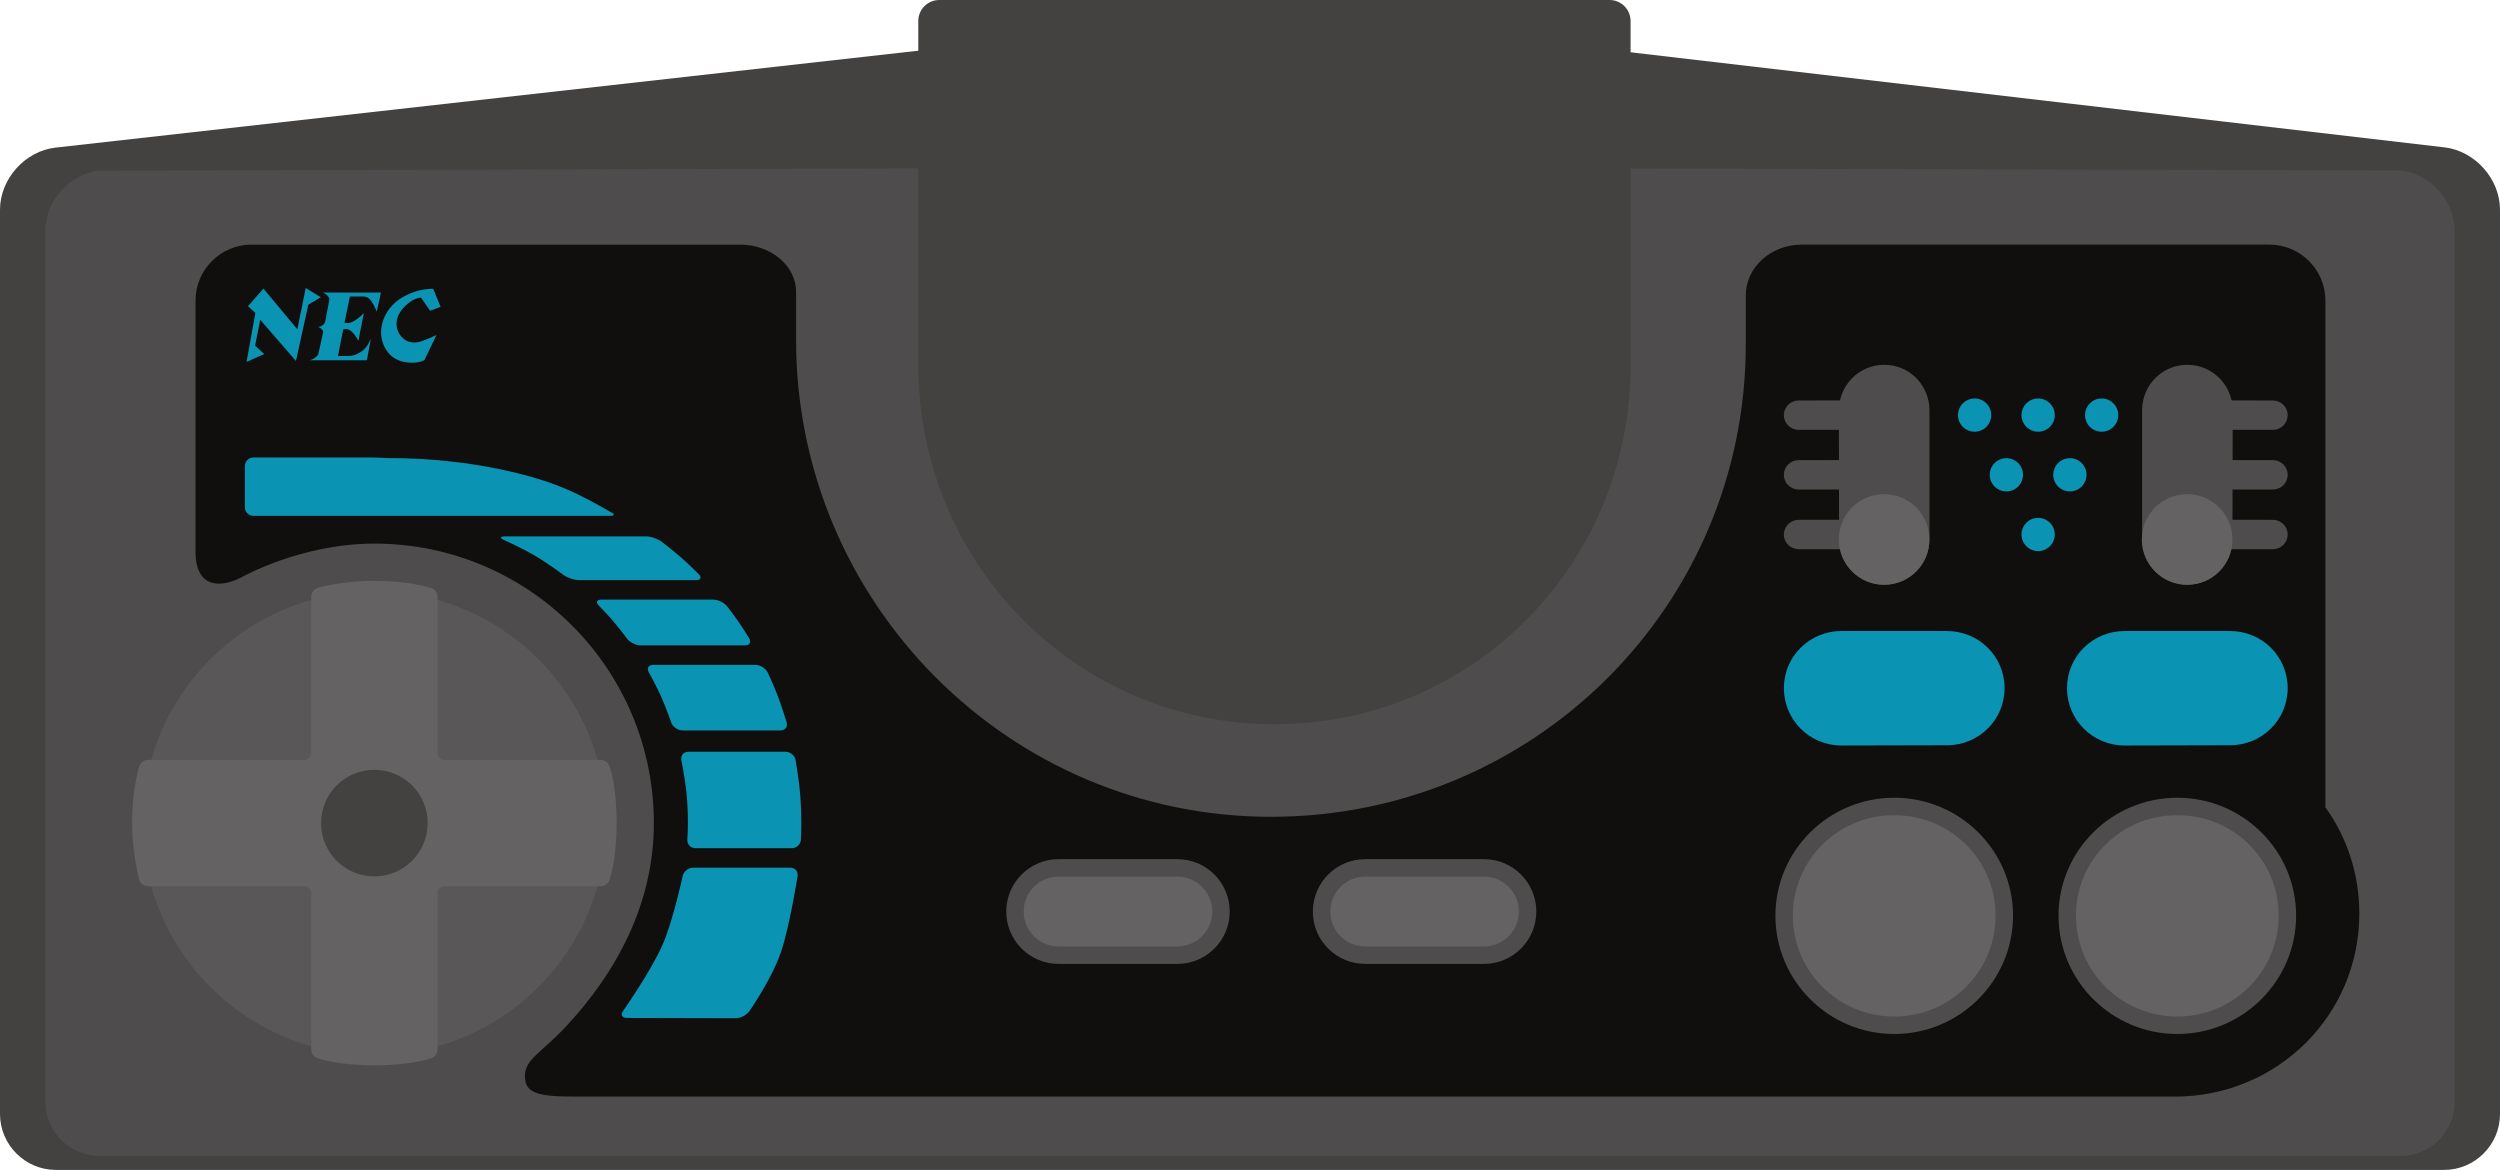 <?xml version="1.0" encoding="UTF-8" standalone="no"?>
<svg
   xmlns:dc="http://purl.org/dc/elements/1.1/"
   xmlns:cc="http://creativecommons.org/ns#"
   xmlns:rdf="http://www.w3.org/1999/02/22-rdf-syntax-ns#"
   xmlns:svg="http://www.w3.org/2000/svg"
   xmlns="http://www.w3.org/2000/svg"
   viewBox="0 0 413.152 193.341"
   height="193.341"
   width="413.152"
   xml:space="preserve"
   version="1.1"
   id="svg2"><defs
     id="defs6"><clipPath
       id="clipPath16"
       clipPathUnits="userSpaceOnUse"><path
         id="path18"
         d="m 0,154.673 330.522,0 L 330.522,0 0,0 0,154.673 Z" /></clipPath></defs><g
     transform="matrix(1.25,0,0,-1.25,0,193.341)"
     id="g10"><g
       id="g12"><g
         clip-path="url(#clipPath16)"
         id="g14"><g
           transform="translate(330.522,7.386)"
           id="g20"><path
             id="path22"
             style="fill:#444141;fill-opacity:1;fill-rule:nonzero;stroke:none"
             d="m 0,0 c 0,-4.062 -3.324,-7.386 -7.387,-7.386 l -315.75,0 c -4.062,0 -7.385,3.324 -7.385,7.386 l 0,119.56 c 0,4.063 3.302,7.757 7.34,8.211 l 153.811,17.277 c 4.039,0.453 10.642,0.439 14.678,-0.032 L -7.338,127.803 C -3.303,127.333 0,123.623 0,119.56 L 0,0 Z" /></g><g
           transform="translate(324.519,8.976)"
           id="g24"><path
             id="path26"
             style="fill:#4f4c4d;fill-opacity:1;fill-rule:nonzero;stroke:none"
             d="m 0,0 c 0,-3.915 -3.201,-7.118 -7.117,-7.118 l -304.283,0 c -3.914,0 -7.118,3.203 -7.118,7.118 l 0,115.22 c 0,3.914 3.183,7.474 7.073,7.91 l 148.226,0.419 c 3.893,0.436 10.256,0.422 14.145,-0.032 L -7.068,123.161 C -3.18,122.708 0,119.134 0,115.22 L 0,0 Z" /></g><g
           transform="translate(80.155,45.853)"
           id="g28"><path
             id="path30"
             style="fill:#5a5758;fill-opacity:1;fill-rule:nonzero;stroke:none"
             d="m 0,0 c 0,-16.933 -13.727,-30.658 -30.66,-30.658 -16.934,0 -30.66,13.725 -30.66,30.658 0,16.934 13.726,30.659 30.66,30.659 C -13.727,30.659 0,16.934 0,0" /></g><g
           transform="translate(90.939,9.693)"
           id="g32"><path
             id="path34"
             style="fill:#110f0d;fill-opacity:1;fill-rule:nonzero;stroke:none"
             d="m 0,0 -14.772,0 c -5.061,0 -6.768,0.422 -6.768,2.722 0,2.217 2.144,3.042 5.385,6.501 6.734,7.184 11.663,16.313 11.663,26.937 0,20.408 -16.544,36.951 -36.952,36.951 -9.716,0 -17.518,-4.431 -17.518,-4.431 -3.533,-1.823 -6.127,-0.803 -6.127,3.26 l 0,33.31 c 0,4.063 3.324,7.387 7.387,7.387 l 64.627,0 c 4.062,0 7.386,-2.805 7.386,-6.233 l 0,-6.386 c 0,-34.671 28.108,-63.026 62.78,-63.026 34.672,0 62.779,27.801 62.779,62.473 l 0,6.478 c 0,3.681 3.324,6.694 7.387,6.694 l 61.859,0 c 4.061,0 7.385,-3.324 7.385,-7.387 l 0,-67.002 c 2.822,-3.945 4.482,-8.779 4.482,-14.033 C 220.983,10.721 210.095,0 196.602,0 L 0,0" /></g><g
           transform="translate(287.86,44.589)"
           id="g36"><path
             id="path38"
             style="fill:#4f4c4d;fill-opacity:1;fill-rule:nonzero;stroke:none"
             d="m 0,0 c -6.115,0 -11.09,-4.922 -11.09,-10.972 0,-6.082 4.975,-11.03 11.09,-11.03 6.115,0 11.09,4.948 11.09,11.03 C 11.09,-4.922 6.115,0 0,0 m 0,-26.618 c -8.66,0 -15.706,7.018 -15.706,15.646 0,8.596 7.046,15.588 15.706,15.588 8.66,0 15.706,-6.992 15.706,-15.588 C 15.706,-19.6 8.66,-26.618 0,-26.618" /></g><g
           transform="translate(287.86,20.279)"
           id="g40"><path
             id="path42"
             style="fill:#656263;fill-opacity:1;fill-rule:nonzero;stroke:none"
             d="m 0,0 c 7.4,0 13.398,5.939 13.398,13.338 0,7.4 -5.998,13.28 -13.398,13.28 -7.4,0 -13.398,-5.88 -13.398,-13.28 C -13.398,5.939 -7.4,0 0,0" /></g><g
           transform="translate(196.189,27.236)"
           id="g44"><path
             id="path46"
             style="fill:#4f4c4d;fill-opacity:1;fill-rule:nonzero;stroke:none"
             d="m 0,0 -15.695,0 c -3.825,0 -6.924,3.1 -6.924,6.924 0,3.825 3.099,6.925 6.924,6.925 l 15.695,0 c 3.824,0 6.925,-3.1 6.925,-6.925 C 6.925,3.1 3.824,0 0,0" /></g><g
           transform="translate(196.189,29.544)"
           id="g48"><path
             id="path50"
             style="fill:#656263;fill-opacity:1;fill-rule:nonzero;stroke:none"
             d="m 0,0 -15.695,0 c -2.549,0 -4.616,2.067 -4.616,4.616 0,2.55 2.067,4.616 4.616,4.616 L 0,9.232 C 2.55,9.232 4.617,7.166 4.617,4.616 4.617,2.067 2.55,0 0,0" /></g><g
           transform="translate(155.655,27.236)"
           id="g52"><path
             id="path54"
             style="fill:#4f4c4d;fill-opacity:1;fill-rule:nonzero;stroke:none"
             d="m 0,0 -15.695,0 c -3.825,0 -6.924,3.1 -6.924,6.924 0,3.825 3.099,6.925 6.924,6.925 l 15.695,0 c 3.824,0 6.924,-3.1 6.924,-6.925 C 6.924,3.1 3.824,0 0,0" /></g><g
           transform="translate(155.655,29.544)"
           id="g56"><path
             id="path58"
             style="fill:#656263;fill-opacity:1;fill-rule:nonzero;stroke:none"
             d="m 0,0 -15.695,0 c -2.549,0 -4.616,2.067 -4.616,4.616 0,2.55 2.067,4.616 4.616,4.616 L 0,9.232 C 2.549,9.232 4.616,7.166 4.616,4.616 4.616,2.067 2.549,0 0,0" /></g><g
           transform="translate(52.312,114.736)"
           id="g60"><path
             id="path62"
             style="fill:#0a93b2;fill-opacity:1;fill-rule:evenodd;stroke:none"
             d="m 0,0 c -0.563,-0.482 -1.074,-1.121 -1.412,-1.818 -0.34,-0.698 -0.512,-1.455 -0.521,-2.147 -0.007,-0.695 0.146,-1.326 0.427,-1.904 0.285,-0.58 0.695,-1.107 1.204,-1.461 0.511,-0.357 1.116,-0.543 1.672,-0.629 0.557,-0.085 1.062,-0.07 1.464,-0.014 0.4,0.057 0.695,0.153 0.965,0.302 L 5.393,-4.36 C 4.98,-4.555 4.56,-4.73 4.124,-4.91 3.689,-5.09 3.238,-5.271 2.76,-5.33 2.281,-5.387 1.776,-5.32 1.326,-5.053 0.877,-4.787 0.484,-4.32 0.281,-3.796 c -0.205,0.521 -0.217,1.101 -0.076,1.624 0.143,0.522 0.444,0.988 0.811,1.397 0.363,0.408 0.793,0.758 1.192,0.988 0.399,0.232 0.768,0.344 1.144,0.371 L 4.556,-1.148 5.941,-0.632 4.969,1.743 C 4.697,1.752 4.422,1.742 4.095,1.707 3.77,1.672 3.395,1.611 3.003,1.511 2.612,1.412 2.208,1.271 1.695,1.038 1.185,0.807 0.564,0.48 0,0 m -9.047,0.885 c 0.142,-0.16 0.318,-0.364 0.278,-0.582 L -9.32,-2.604 c -0.044,-0.226 -0.246,-0.39 -0.405,-0.504 -0.158,-0.114 -0.351,-0.144 -0.545,-0.175 0.168,-0.065 0.335,-0.131 0.448,-0.252 0.113,-0.123 0.267,-0.295 0.226,-0.479 l -0.63,-2.83 c -0.061,-0.26 -0.327,-0.424 -0.514,-0.568 -0.191,-0.141 -0.406,-0.213 -0.621,-0.285 l 7.55,0 0.533,2.832 c -0.29,-0.588 -0.581,-1.176 -1.076,-1.553 -0.497,-0.377 -1.174,-0.708 -1.893,-0.708 l -1.385,0 0.692,3.504 c 0.25,0.087 0.535,0.077 0.79,-0.048 0.255,-0.123 0.484,-0.363 0.689,-0.624 0.205,-0.261 0.385,-0.542 0.528,-0.841 l 0.724,3.686 c -0.247,-0.27 -0.523,-0.516 -0.818,-0.737 -0.298,-0.22 -0.615,-0.418 -0.912,-0.515 -0.297,-0.098 -0.575,-0.098 -0.831,-0.022 l 0.715,3.45 1.115,0.011 c 0.503,0.005 1.006,0.066 1.413,-0.267 0.408,-0.334 0.72,-1.032 1.029,-1.732 l 0.551,2.526 -7.676,0 c 0.217,-0.111 0.433,-0.22 0.576,-0.38 m -3.954,-4.476 -4.487,5.377 -2.039,-2.331 0.978,-0.894 -1.17,-6.471 2.346,1.029 -1.21,1.121 0.671,3.422 4.728,-5.449 1.633,7.432 1.653,1 -1.998,1.214 -1.105,-5.45 z" /></g><g
           transform="translate(257.401,56.143)"
           id="g64"><path
             id="path66"
             style="fill:#0a93b2;fill-opacity:1;fill-rule:nonzero;stroke:none"
             d="m 0,0 c 4.209,0 7.619,3.343 7.619,7.551 0,4.209 -3.41,7.553 -7.619,7.553 l -13.938,0 c -4.208,0 -7.619,-3.344 -7.619,-7.553 0,-4.208 3.411,-7.585 7.619,-7.585 L 0,0 Z" /></g><g
           transform="translate(243.142,83.386)"
           id="g68"><path
             id="path70"
             style="fill:#4f4c4d;fill-opacity:1;fill-rule:nonzero;stroke:none"
             d="m 0,0 c 0,-3.33 2.646,-6.028 5.976,-6.028 3.329,0 5.975,2.698 5.975,6.028 l 0,17.028 c 0,3.329 -2.646,6.029 -5.975,6.029 -3.33,0 -6.001,-2.7 -6.001,-6.029 L 0,0 Z" /></g><g
           transform="translate(237.802,101.728)"
           id="g72"><path
             id="path74"
             style="fill:#4f4c4d;fill-opacity:1;fill-rule:nonzero;stroke:none"
             d="m 0,0 c -1.082,0 -1.958,-0.858 -1.958,-1.94 0,-1.082 0.876,-1.942 1.958,-1.942 l 5.533,0 c 1.082,0 1.959,0.86 1.959,1.942 0,1.082 -0.877,1.949 -1.959,1.949 L 0,0 Z" /></g><g
           transform="translate(237.802,85.946)"
           id="g76"><path
             id="path78"
             style="fill:#4f4c4d;fill-opacity:1;fill-rule:nonzero;stroke:none"
             d="m 0,0 c -1.082,0 -1.958,-0.858 -1.958,-1.94 0,-1.082 0.876,-1.942 1.958,-1.942 l 5.533,0 c 1.082,0 1.959,0.86 1.959,1.942 0,1.082 -0.877,1.949 -1.959,1.949 L 0,0 Z" /></g><g
           transform="translate(237.802,93.837)"
           id="g80"><path
             id="path82"
             style="fill:#4f4c4d;fill-opacity:1;fill-rule:nonzero;stroke:none"
             d="m 0,0 c -1.082,0 -1.958,-0.859 -1.958,-1.941 0,-1.081 0.876,-1.942 1.958,-1.942 l 5.533,0 c 1.082,0 1.959,0.861 1.959,1.942 0,1.082 -0.877,1.95 -1.959,1.95 L 0,0 Z" /></g><g
           transform="translate(295.152,83.386)"
           id="g84"><path
             id="path86"
             style="fill:#4f4c4d;fill-opacity:1;fill-rule:nonzero;stroke:none"
             d="m 0,0 c 0,-3.33 -2.645,-6.028 -5.975,-6.028 -3.329,0 -5.975,2.698 -5.975,6.028 l 0,17.028 c 0,3.329 2.646,6.029 5.975,6.029 3.33,0 6.001,-2.7 6.001,-6.029 L 0,0 Z" /></g><g
           transform="translate(300.492,101.728)"
           id="g88"><path
             id="path90"
             style="fill:#4f4c4d;fill-opacity:1;fill-rule:nonzero;stroke:none"
             d="M 0,0 C 1.082,0 1.958,-0.858 1.958,-1.94 1.958,-3.022 1.082,-3.882 0,-3.882 l -5.532,0 c -1.082,0 -1.959,0.86 -1.959,1.942 0,1.082 0.877,1.949 1.959,1.949 L 0,0 Z" /></g><g
           transform="translate(300.492,85.946)"
           id="g92"><path
             id="path94"
             style="fill:#4f4c4d;fill-opacity:1;fill-rule:nonzero;stroke:none"
             d="M 0,0 C 1.082,0 1.958,-0.858 1.958,-1.94 1.958,-3.022 1.082,-3.882 0,-3.882 l -5.532,0 c -1.082,0 -1.959,0.86 -1.959,1.942 0,1.082 0.877,1.949 1.959,1.949 L 0,0 Z" /></g><g
           transform="translate(300.492,93.837)"
           id="g96"><path
             id="path98"
             style="fill:#4f4c4d;fill-opacity:1;fill-rule:nonzero;stroke:none"
             d="M 0,0 C 1.082,0 1.958,-0.859 1.958,-1.941 1.958,-3.022 1.082,-3.883 0,-3.883 l -5.532,0 c -1.082,0 -1.959,0.861 -1.959,1.942 0,1.082 0.877,1.95 1.959,1.95 L 0,0 Z" /></g><g
           transform="translate(294.831,56.143)"
           id="g100"><path
             id="path102"
             style="fill:#0a93b2;fill-opacity:1;fill-rule:nonzero;stroke:none"
             d="m 0,0 c 4.209,0 7.619,3.343 7.619,7.551 0,4.209 -3.41,7.553 -7.619,7.553 l -13.938,0 c -4.207,0 -7.619,-3.344 -7.619,-7.553 0,-4.208 3.412,-7.585 7.619,-7.585 L 0,0 Z" /></g><g
           transform="translate(250.433,44.589)"
           id="g104"><path
             id="path106"
             style="fill:#4f4c4d;fill-opacity:1;fill-rule:nonzero;stroke:none"
             d="m 0,0 c -6.115,0 -11.091,-4.922 -11.091,-10.972 0,-6.082 4.976,-11.03 11.091,-11.03 6.115,0 11.09,4.948 11.09,11.03 C 11.09,-4.922 6.115,0 0,0 m 0,-26.618 c -8.66,0 -15.707,7.018 -15.707,15.646 0,8.596 7.047,15.588 15.707,15.588 8.66,0 15.706,-6.992 15.706,-15.588 C 15.706,-19.6 8.66,-26.618 0,-26.618" /></g><g
           transform="translate(250.433,20.279)"
           id="g108"><path
             id="path110"
             style="fill:#656263;fill-opacity:1;fill-rule:nonzero;stroke:none"
             d="m 0,0 c 7.4,0 13.398,5.939 13.398,13.338 0,7.4 -5.998,13.28 -13.398,13.28 -7.398,0 -13.398,-5.88 -13.398,-13.28 C -13.398,5.939 -7.398,0 0,0" /></g><g
           transform="translate(124.177,154.673)"
           id="g112"><path
             id="path114"
             style="fill:#444141;fill-opacity:1;fill-rule:nonzero;stroke:none"
             d="m 0,0 c -1.525,0 -2.771,-1.246 -2.771,-2.77 l 0,-45.479 c 0,-26.196 20.89,-47.5 47.085,-47.5 26.198,0 47.086,21.166 47.086,47.361 l 0,45.618 C 91.4,-1.246 90.154,0 88.631,0 L 0,0 Z" /></g><g
           transform="translate(57.844,75.811)"
           id="g116"><path
             id="path118"
             style="fill:#656263;fill-opacity:1;fill-rule:nonzero;stroke:none"
             d="m 0,0 c 0,0.531 -0.426,1.052 -0.945,1.155 0,0 -2.868,0.916 -7.404,0.916 -4.34,0 -7.402,-0.914 -7.402,-0.914 C -16.271,1.052 -16.696,0.531 -16.696,0 l 0,-20.646 c 0,-0.531 -0.434,-0.964 -0.965,-0.964 l -20.646,0 c -0.531,0 -1.051,-0.425 -1.155,-0.945 0,0 -0.916,-2.899 -0.916,-7.403 0,-3.838 0.916,-7.402 0.916,-7.402 0.104,-0.52 0.624,-0.946 1.155,-0.946 l 20.646,0 c 0.531,0 0.965,-0.433 0.965,-0.965 l 0,-20.644 c 0,-0.531 0.425,-1.052 0.945,-1.156 0,0 2.526,-0.914 7.402,-0.914 4.964,0 7.404,0.915 7.404,0.915 0.519,0.103 0.945,0.624 0.945,1.155 l 0,20.644 c 0,0.532 0.435,0.965 0.964,0.965 l 20.646,0 c 0.531,0 1.051,0.426 1.155,0.946 0,0 0.916,2.494 0.916,7.402 0,5.166 -0.916,7.403 -0.916,7.403 -0.104,0.52 -0.624,0.945 -1.155,0.945 l -20.646,0 C 0.435,-21.61 0,-21.177 0,-20.646 L 0,0 Z" /></g><g
           transform="translate(56.542,45.853)"
           id="g120"><path
             id="path122"
             style="fill:#444141;fill-opacity:1;fill-rule:nonzero;stroke:none"
             d="m 0,0 c 0,-3.893 -3.154,-7.047 -7.047,-7.047 -3.892,0 -7.049,3.154 -7.049,7.047 0,3.894 3.157,7.049 7.049,7.049 C -3.154,7.049 0,3.894 0,0" /></g><g
           transform="translate(88.734,59.17)"
           id="g124"><path
             id="path126"
             style="fill:#0a93b2;fill-opacity:1;fill-rule:nonzero;stroke:none"
             d="m 0,0 c 0.203,-0.587 0.878,-1.068 1.5,-1.068 l 12.956,0 c 0.621,0 0.984,0.487 0.805,1.083 0,0 -0.651,2.17 -1.272,3.756 -0.51,1.298 -1.222,2.811 -1.222,2.811 -0.266,0.562 -0.993,1.022 -1.614,1.022 l -13.529,0 c -0.623,0 -0.883,-0.445 -0.581,-0.988 0,0 0.985,-1.768 1.634,-3.215 C -0.675,1.954 0,0 0,0 m -6.358,-38.151 c -0.358,-0.51 -0.141,-0.927 0.48,-0.929 l 14.425,-0.036 c 0.621,-10e-4 1.423,0.413 1.78,0.922 0,0 2.945,4.182 4.189,7.826 1.147,3.361 2.196,10.04 2.196,10.04 0.096,0.615 -0.334,1.117 -0.956,1.117 l -12.866,0 c -0.622,0 -1.238,-0.497 -1.369,-1.105 0,0 -1.219,-5.691 -2.571,-8.879 -1.499,-3.542 -5.308,-8.956 -5.308,-8.956 m 22.81,33.152 c -0.105,0.613 -0.699,1.114 -1.322,1.114 l -12.875,0 c -0.621,0 -1.029,-0.499 -0.906,-1.109 0,0 0.486,-2.419 0.666,-4.238 0.13,-1.311 0.197,-2.639 0.197,-3.984 0,-1.145 -0.073,-2.292 -0.073,-2.292 -0.04,-0.62 0.436,-1.128 1.057,-1.128 l 12.77,0 c 0.621,0 1.154,0.508 1.184,1.129 0,0 0.056,1.154 0.056,2.291 0,1.172 -0.045,2.344 -0.133,3.511 -0.148,1.954 -0.621,4.706 -0.621,4.706 M -1.274,23.898 c -0.495,0.378 -1.409,0.687 -2.03,0.687 l -18.702,0 c -0.622,0 -0.667,-0.211 -0.101,-0.469 0,0 2.463,-1.12 4.106,-2.086 1.641,-0.968 3.786,-2.553 3.786,-2.553 0.5,-0.37 1.418,-0.671 2.04,-0.671 l 15.472,0 c 0.622,0 0.771,0.36 0.333,0.801 0,0 -1.237,1.243 -2.336,2.207 -1.102,0.964 -2.568,2.084 -2.568,2.084 M 9.761,10.177 c 0.621,0 0.864,0.434 0.539,0.965 0,0 -0.877,1.43 -1.698,2.584 -0.605,0.852 -1.21,1.618 -1.21,1.618 -0.386,0.487 -1.21,0.886 -1.833,0.886 l -14.789,0 c -0.622,0 -0.77,-0.36 -0.332,-0.8 0,0 0.859,-0.861 1.633,-1.743 0.979,-1.117 2.08,-2.601 2.08,-2.601 0.371,-0.499 1.183,-0.909 1.805,-0.909 l 13.805,0 z" /></g><g
           transform="translate(80.767,86.96)"
           id="g128"><path
             id="path130"
             style="fill:#0a93b2;fill-opacity:1;fill-rule:nonzero;stroke:none"
             d="m 0,0 c -4.322,2.463 -7.03,3.848 -12.461,5.178 -5.189,1.272 -10.896,1.977 -17.092,1.977 -0.62,0.037 -1.646,0.077 -2.269,0.077 l -15.443,0 c -0.622,0 -1.13,-0.508 -1.13,-1.13 l 0,-5.459 c 0,-0.622 0.508,-1.13 1.13,-1.13 L -0.111,-0.489 C 0.51,-0.489 0.561,-0.269 0,0" /></g><g
           transform="translate(263.26,99.791)"
           id="g132"><path
             id="path134"
             style="fill:#0a93b2;fill-opacity:1;fill-rule:nonzero;stroke:none"
             d="m 0,0 c 0,-1.214 -0.984,-2.198 -2.198,-2.198 -1.215,0 -2.199,0.984 -2.199,2.198 0,1.214 0.984,2.199 2.199,2.199 C -0.984,2.199 0,1.214 0,0" /></g><g
           transform="translate(255.083,83.352)"
           id="g136"><path
             id="path138"
             style="fill:#656263;fill-opacity:1;fill-rule:nonzero;stroke:none"
             d="m 0,0 c 0,-3.307 -2.682,-5.988 -5.99,-5.988 -3.307,0 -5.989,2.681 -5.989,5.988 0,3.308 2.682,5.99 5.989,5.99 C -2.682,5.99 0,3.308 0,0" /></g><g
           transform="translate(295.149,83.352)"
           id="g140"><path
             id="path142"
             style="fill:#656263;fill-opacity:1;fill-rule:nonzero;stroke:none"
             d="m 0,0 c 0,-3.307 -2.682,-5.988 -5.99,-5.988 -3.307,0 -5.988,2.681 -5.988,5.988 0,3.308 2.681,5.99 5.988,5.99 C -2.682,5.99 0,3.308 0,0" /></g><g
           transform="translate(271.657,99.791)"
           id="g144"><path
             id="path146"
             style="fill:#0a93b2;fill-opacity:1;fill-rule:nonzero;stroke:none"
             d="m 0,0 c 0,-1.214 -0.984,-2.198 -2.199,-2.198 -1.214,0 -2.198,0.984 -2.198,2.198 0,1.214 0.984,2.199 2.198,2.199 C -0.984,2.199 0,1.214 0,0" /></g><g
           transform="translate(280.054,99.791)"
           id="g148"><path
             id="path150"
             style="fill:#0a93b2;fill-opacity:1;fill-rule:nonzero;stroke:none"
             d="m 0,0 c 0,-1.214 -0.984,-2.198 -2.199,-2.198 -1.213,0 -2.197,0.984 -2.197,2.198 0,1.214 0.984,2.199 2.197,2.199 C -0.984,2.199 0,1.214 0,0" /></g><g
           transform="translate(267.458,91.9)"
           id="g152"><path
             id="path154"
             style="fill:#0a93b2;fill-opacity:1;fill-rule:nonzero;stroke:none"
             d="m 0,0 c 0,-1.214 -0.984,-2.198 -2.198,-2.198 -1.214,0 -2.198,0.984 -2.198,2.198 0,1.214 0.984,2.199 2.198,2.199 C -0.984,2.199 0,1.214 0,0" /></g><g
           transform="translate(275.856,91.9)"
           id="g156"><path
             id="path158"
             style="fill:#0a93b2;fill-opacity:1;fill-rule:nonzero;stroke:none"
             d="m 0,0 c 0,-1.214 -0.984,-2.198 -2.198,-2.198 -1.215,0 -2.2,0.984 -2.2,2.198 0,1.214 0.985,2.199 2.2,2.199 C -0.984,2.199 0,1.214 0,0" /></g><g
           transform="translate(271.657,84.009)"
           id="g160"><path
             id="path162"
             style="fill:#0a93b2;fill-opacity:1;fill-rule:nonzero;stroke:none"
             d="m 0,0 c 0,-1.214 -0.984,-2.198 -2.199,-2.198 -1.214,0 -2.198,0.984 -2.198,2.198 0,1.214 0.984,2.199 2.198,2.199 C -0.984,2.199 0,1.214 0,0" /></g></g></g></g></svg>
